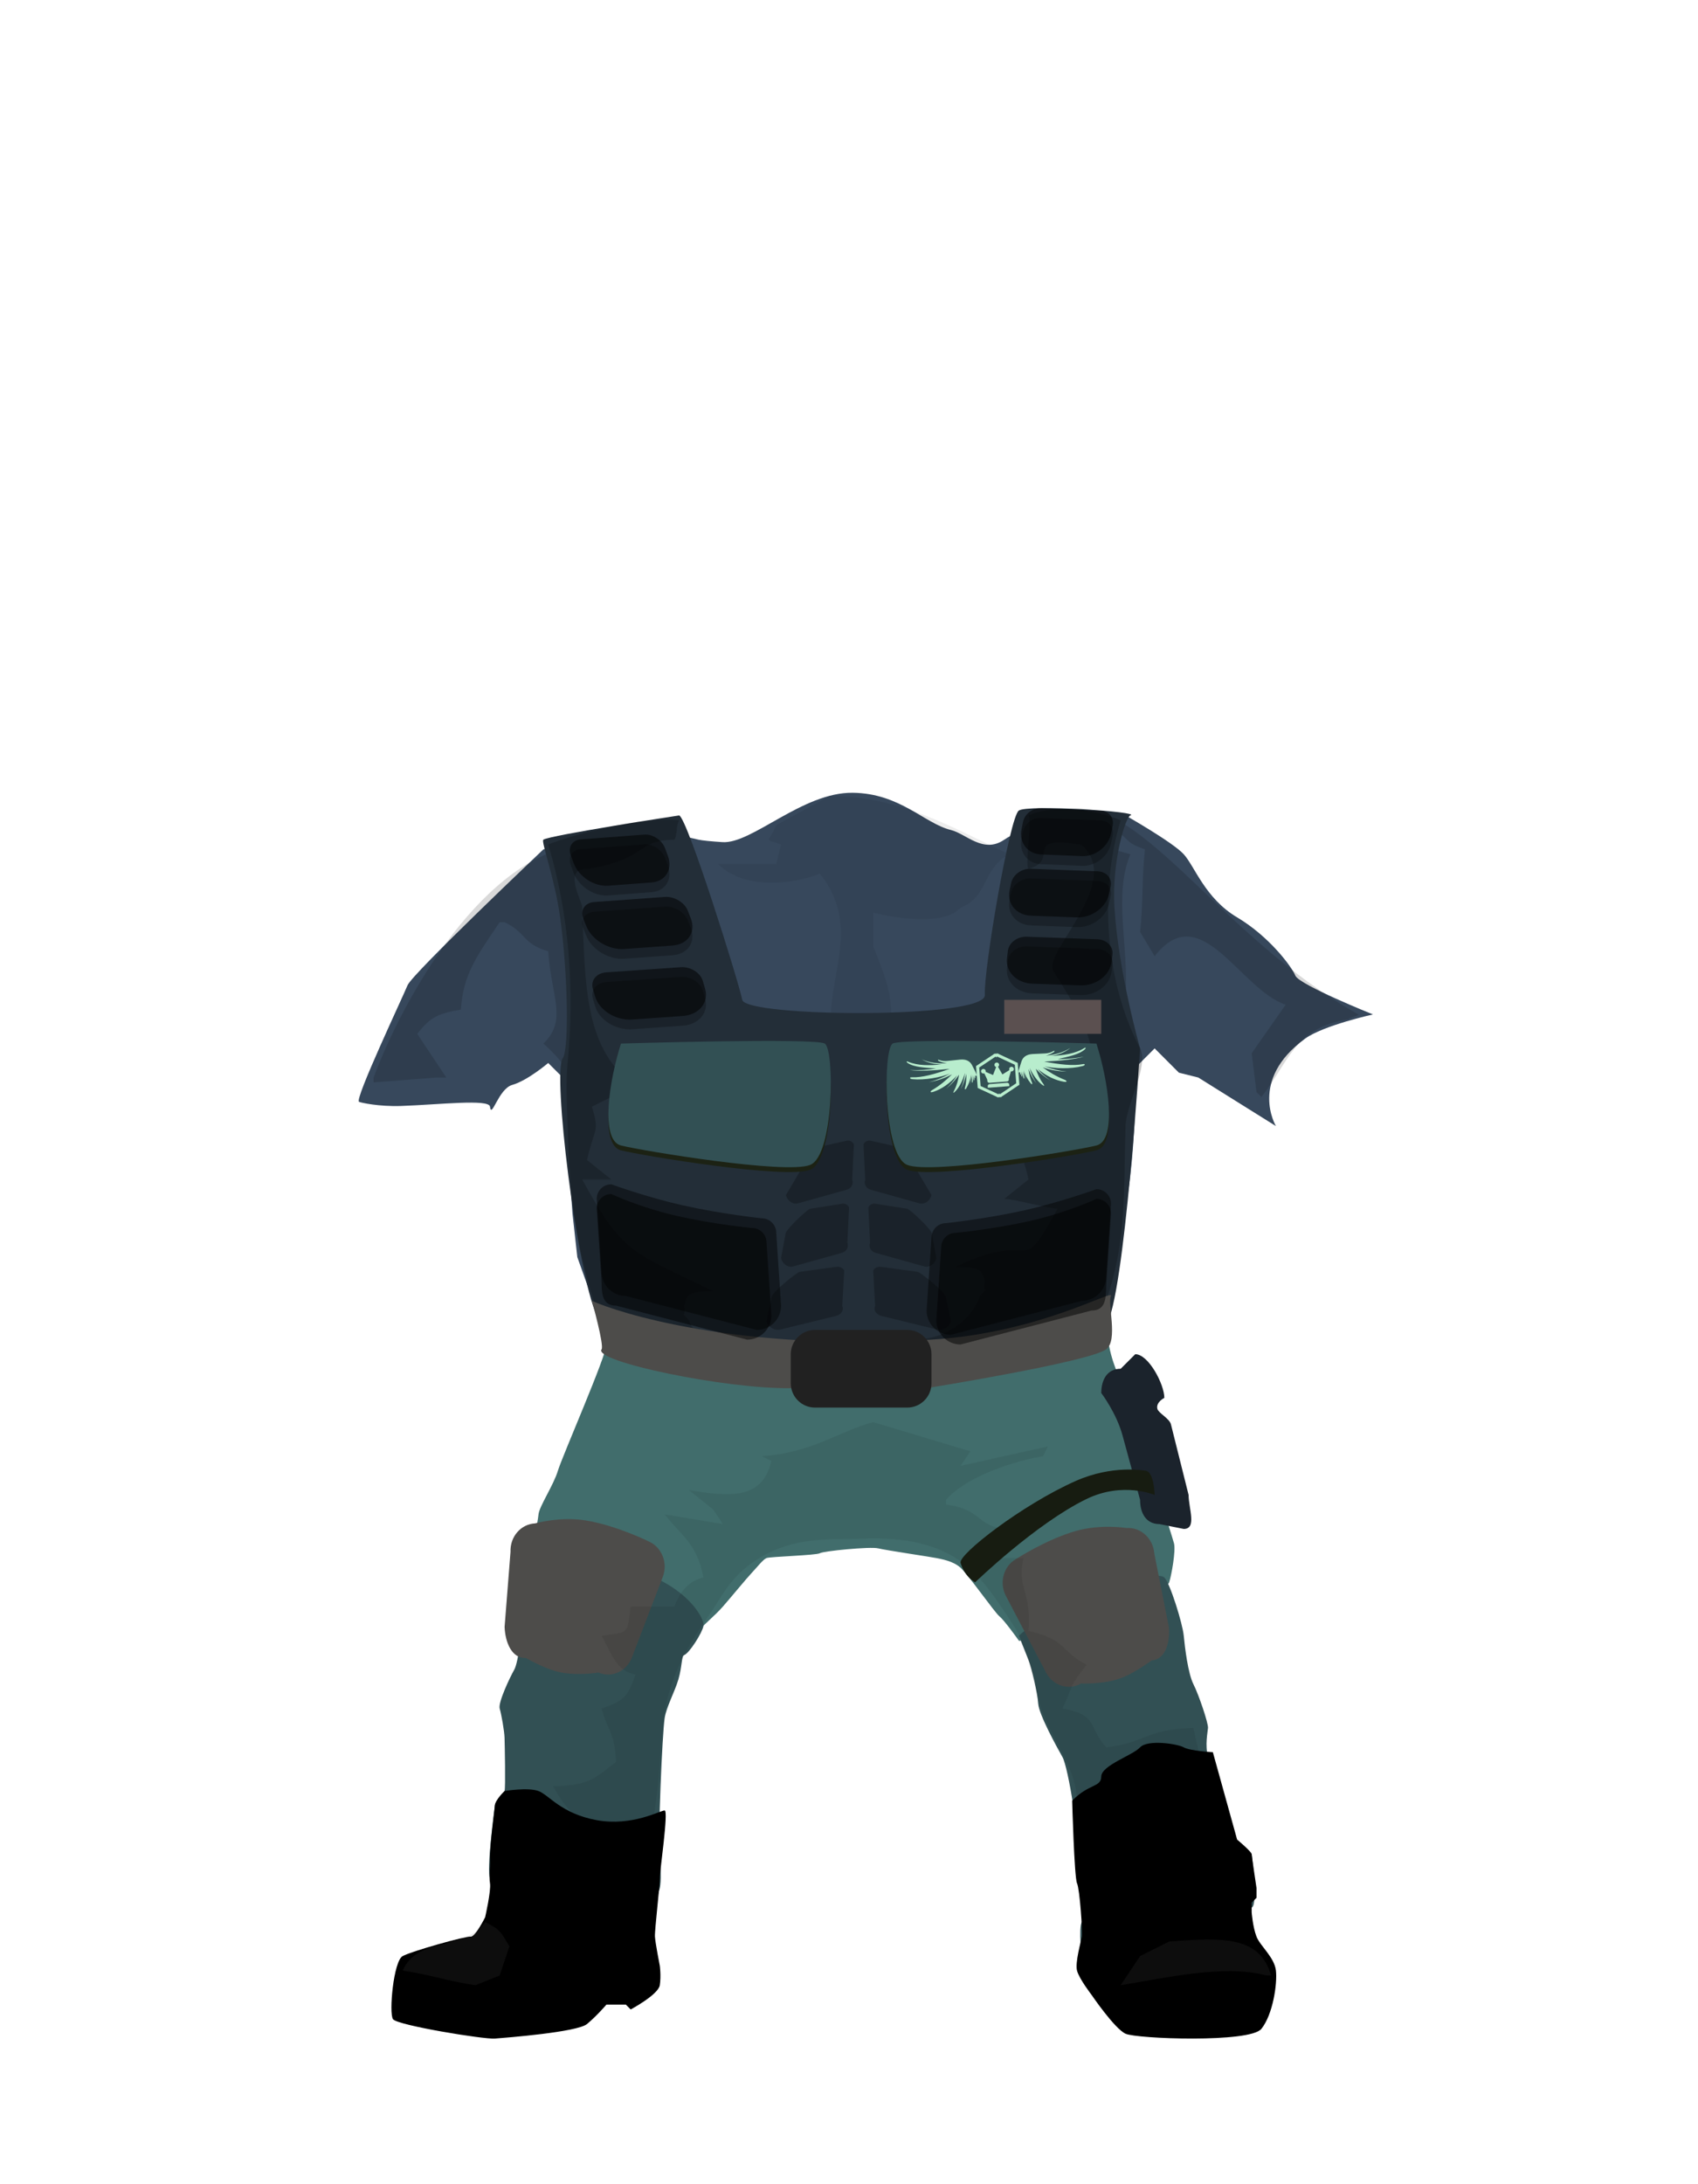 <svg version="1.2" baseProfile="tiny-ps" xmlns="http://www.w3.org/2000/svg" viewBox="0 0 350 450" width="350" height="450" style="filter:hue-rotate(101deg) brightness(220%) contrast(110%);">
	<title>ou16.svg</title>
	<style>
		tspan { white-space:pre }
		.shp0 { fill: #416d6c } 
		.shp1 { fill: #325054 } 
		.shp2 { fill: #4d4c4a } 
		.shp3 { opacity: 0.078;fill: #000000 } 
		.shp4 { fill: #37485c } 
		.shp5 { opacity: 0.149;fill: #000000 } 
		.shp6 { opacity: 0.071;fill: #000000 } 
		.shp7 { fill: #232e38 } 
		.shp8 { opacity: 0.259;fill: #000000 } 
		.shp9 { opacity: 0.22;fill: #000000 } 
		.shp10 { fill: #212121 } 
		.shp11 { opacity: 0.502;fill: #000000 } 
		.shp12 { opacity: 0.451;fill: #000000 } 
		.shp13 { opacity: 0.541;fill: #000000 } 
		.shp14 { fill: #1c2214 } 
		.shp15 { fill: #000000 } 
		.shp16 { opacity: 0.129;fill: #6a6a6a } 
		.shp17 { fill: #5b5050 } 
		.shp18 { fill: #b8edcd } 
		.shp19 { fill: #1b232c } 
		.shp20 { fill: #171c11 } 
	</style>
	<path id="shorts" class="shp0" d="M177 274C189.34 275.12 228 270.03 228 270.03C228 270.03 227.88 274.77 229 279C230.12 283.23 231.48 284.58 231 286C230.52 287.42 232.64 289.16 233 290C233.36 290.84 241.62 316.45 242 318C242.38 319.55 241.45 324.63 241 326C240.55 327.37 236.38 326.75 230 327C223.62 327.25 210.72 339.01 210 338C209.28 336.99 206.96 333.78 206 333C205.04 332.22 199.6 324.46 198 323C196.4 321.54 193.88 321.2 193 321C192.12 320.8 182.6 319.4 181 319C179.4 318.6 169.69 319.56 169 320C168.31 320.44 158.73 320.7 158 321C157.27 321.3 156.11 322.83 155 324C153.89 325.17 150.72 329.04 149 331C147.28 332.96 144.99 334.76 144 336C143.01 337.24 141.07 333.29 135 329C128.93 324.71 108.7 326.59 109 325C109.3 323.41 110.17 321.69 110 320C109.83 318.31 110.83 313.68 111 312C111.17 310.32 114.1 305.99 115 303C115.9 300.01 125.05 279.18 125 277C124.95 274.82 124 270 124 270C140.21 275.54 164.66 272.88 177 274Z" />
	<path id="leglongright" class="shp1" d="M210 337C210 337 222.1 326.52 224 326C225.9 325.48 238.81 323.8 240 325C241.19 326.2 243.76 334.49 244 337C244.24 339.51 244.88 344.78 246 347C247.12 349.22 249.08 355.05 249 356C248.92 356.95 248.36 359.49 249 362C249.64 364.51 254.42 379.6 255 380C255.58 380.4 258 382 258 382C258 382 259.35 392.65 258 393C256.65 393.35 258 397 258 397L259 400C259 400 251.31 396.92 244 399C236.69 401.08 229.74 404.6 228 405C226.26 405.4 223 404 223 404C223 404 222.26 397.04 223 396C223.74 394.96 223 390 223 390C223 390 221.34 386.86 222 383C222.66 379.14 220.19 364.11 219 362C217.81 359.89 214.15 353.26 214 351C213.85 348.74 212.67 343.71 212 342C211.33 340.29 210 337 210 337Z" />
	<path id="leglongleft" class="shp1" d="M118 320C120.4 320.29 125.85 321.33 134 324.63C142.15 327.93 145.27 333.56 145 335C144.73 336.44 142.04 340.68 141 341C140.47 341.17 140.62 343.32 139.83 346.02C139.06 348.61 137.34 351.7 137 354C136.52 357.22 135.56 378.52 136 383C136.44 387.48 136 389 136 389C136 389 134.94 392.55 135 395C135.06 397.45 134.3 399.75 134 401C133.7 402.25 130.35 408.02 128 407C125.65 405.98 123.15 404.42 118 399C112.85 393.58 100 396 100 396C100 396 100.67 393.45 101 392C101.33 390.55 101.75 388.6 101 387C100.25 385.4 101.88 373 102 372C102.12 371 103.77 369.62 104 369C104.23 368.38 104.04 359.35 104 358C103.96 356.65 103.36 353.24 103 352C102.64 350.76 105.12 345.54 106 344C106.88 342.46 107.69 335.14 108 333C108.31 330.86 110 322 110 322C110 322 115.6 319.71 118 320Z" />
	<path id="shields" class="shp2" d="M110.3 313.86C110.3 313.86 115.37 312.4 120.67 313.24C126.98 314.24 133.71 317.57 133.71 317.57C136.41 318.74 137.72 322.01 136.62 324.88L130.24 341.5C129.14 344.37 126.06 345.75 123.35 344.59C123.35 344.59 118.37 345.43 114.43 344.28C111.67 343.48 108.37 341.58 108.37 341.58C105.45 341.71 104.13 338.29 104.01 335.19L105.23 319.7C105.11 316.6 107.38 313.99 110.3 313.86ZM237.92 320.01L240.94 335.26C241.18 338.35 240.27 341.9 237.35 342.11C237.35 342.11 234.3 344.38 231.66 345.5C227.87 347.1 222.83 346.85 222.83 346.85C220.28 348.32 217.05 347.31 215.62 344.59L207.35 328.82C205.92 326.1 206.83 322.7 209.39 321.23C209.39 321.23 215.68 317.13 221.83 315.4C227 313.95 232.2 314.81 232.2 314.81C235.12 314.6 237.68 316.93 237.92 320.01Z" />
	<path id="shadow1" fill-rule="evenodd" class="shp3" d="M130 331C133 331 136 331 139 331C140.38 327.35 142.36 325.65 145 325C143.66 317.95 140.52 316.49 137 312C141 312.67 145 313.33 149 314C148.33 313 147.67 312 147 311C145.33 309.67 143.67 308.33 142 307C150.05 308.31 157.11 309.2 159 301C158.33 300.67 157.67 300.33 157 300C167.33 299.4 173.29 294.7 180 293C186.67 295 193.33 297 200 299C199.33 300 198.67 301 198 302C204 300.67 210 299.33 216 298C215.67 298.67 215.33 299.33 215 300C208.13 301.18 198.9 304.49 195 309C195 309.33 195 309.67 195 310C202.2 310.85 201.38 314.36 207 315C206.67 317 206.33 319 206 321C207.67 321 209.33 321 211 321C209.46 327.09 212.66 327.59 212 336C220.06 337.9 218.27 339.98 224 343C220.18 347.76 221.4 346.94 219 352C226.34 353.22 224.3 355.87 228 360C236.25 359.06 236.05 356.29 246 356C247.11 361.61 248.04 362.37 246 367C239.24 370.41 231.94 375.86 222 371C221.88 364.82 217.87 360.08 215 353C212.81 347.61 212.23 339.87 209 335C205.37 329.52 202.19 324.29 197 321C191.58 317.57 184.82 316.75 178 317C170.84 317.26 163.03 316.33 155 322C150.31 325.31 148.58 329.3 146 333C141.69 339.17 138.09 345.45 137 353C135.84 361.08 136.04 372.46 133 381C131.67 380.67 128.33 377.33 127 377C119.53 376.15 116.91 373.27 114 368C121.86 367.89 122.78 366.11 127 363C126.57 356.38 125.36 357.1 124 352C128.66 350.39 129.36 349.62 131 345C127.15 344.28 126.44 341.51 124 337C129.72 336.18 129.21 336.84 130 331Z" />
	<path id="top" class="shp4" d="M126 171C134.28 170.33 139.72 172.06 144 173C144.78 173.17 146.52 173.34 148.92 173.5C155 173.9 165.39 163.22 175.73 163.33C185.54 163.43 190.49 169.64 196 171C199.17 171.78 202.67 175.96 207 173C214.51 167.86 232 168 232 168C232 168 241.74 173.52 244 176C246.26 178.48 248.4 185.08 255 189C261.6 192.92 266.22 199.1 267 201C267.78 202.9 283 209 283 209C283 209 272.77 211.25 269 214C257.31 222.54 263 232 263 232L247 222L243 221L238 216L234 220C234 220 234.32 222.93 234 228C233.86 230.17 233.64 239.92 232 249C229.82 261.05 228 273 228 273C228 273 177 286.37 172 286C167 285.63 124 273 124 273L119 259L118 250L117 236L117 223L113 219C113 219 108.74 222.63 105.59 223.52C102.73 224.32 101.31 230.66 101 228C100.81 226.37 90.47 227.59 82.64 227.86C78.07 228.01 74.35 227.18 74 227C73.04 226.51 83.02 205.41 84 203C84.98 200.59 112 175 112 175C116.78 173.42 121.87 171.33 126 171Z" />
	<path id="shadow2" fill-rule="evenodd" class="shp5" d="M219 167C234.63 162.5 250.67 192.59 280 209C280 209.33 278 209.67 278 210C266.65 211.71 265.69 218.9 260 226C259.67 225.67 259.33 225.33 259 225C258.67 222.33 258.33 219.67 258 217C260.33 213.67 262.67 210.33 265 207C255.5 203.8 247.52 184.81 238 197C237 195.33 236 193.67 235 192C235.67 186 235.33 181 236 175C231.88 173.53 233.06 173.21 230 171C228.33 172 226.67 171 225 172C225.33 172.67 225.67 173.33 226 174C228.33 174.67 230.67 175.33 233 176C229.4 184.67 232.78 195.03 232 206C226.58 204.34 225.51 201.29 224 196C221.79 198.06 222.12 197.38 221 201C224.62 203.93 222.64 201.9 222 208C224.67 208.67 227.33 209.33 230 210C231.16 232.57 225.99 247.99 228 263C226.33 265.33 224.67 267.67 223 270C183.7 270.76 156.85 284.42 124 264C112.01 225.66 124.6 226.24 112 215C117.05 210.17 113.6 205.28 113 196C107.55 194.37 108.62 192.2 104 190C103.67 190 103.33 190 103 190C98.12 197.17 95.46 200.89 95 208C89.85 208.87 88.58 209.8 86 213C88 216 90 219 92 222C91.33 222 90.67 222 90 222C85.67 222.33 81.33 222.67 77 223C77 222.67 77 222.33 77 222C83.47 204.86 99.89 176.12 120 174C123 176.67 126 179.33 129 182C132.38 196.03 133.4 221.04 144 228C147.67 228.67 151.33 229.33 155 230C154.33 230 153.67 230 153 230C151.33 231 149.67 232 148 233C150 233.67 152 234.33 154 235C154 235.33 154 235.67 154 236C150.19 236.66 149.16 237.05 147 239C147.67 239.67 148.33 240.33 149 241C151.4 244.38 154.01 243.38 158 245C156.33 246.33 154.67 247.67 153 249C156.09 254.85 158.08 258.29 162 262C167.8 262.12 173.16 258.64 177 260C181.03 261.43 184.72 263.92 191 263C191.33 261.67 191.67 260.33 192 259C192 258.67 192 258.33 192 258C190.33 257.67 188.67 257.33 187 257C189.67 255.67 192.33 254.33 195 253C195.67 251 196.33 249 197 247C193.67 245.67 190.33 244.33 187 243C191 242.67 195 242.33 199 242C199.67 239.67 200.33 237.33 201 235C197.33 234 193.67 233 190 232C195.66 231.56 200.81 229.96 204 227C201.3 225.4 202.62 226.66 201 224C221.62 217.25 211.41 187.13 215 169C216.33 168.33 217.67 167.67 219 167Z" />
	<path id="sh3" fill-rule="evenodd" class="shp6" d="M171 164C185.4 163.95 196.53 170.63 208 176C202.34 179.08 203.83 184.69 198 187C194.6 190.84 184.3 189.14 180 188C180 190.33 180 192.67 180 195C184.41 206.04 184.06 206.23 183 220C196.05 224.21 196.33 231.23 200 245C199 245.33 198 245.67 197 246C194.39 237.99 190.01 237.13 188 229C185.33 227.67 182.67 226.33 180 225C179 226.33 178 227.67 177 229C176 227.67 175 226.33 174 225C170.33 227.33 166.67 229.67 163 232C163.99 236.02 165.1 235.32 163 238C159 241 155 244 151 247C155.8 231.12 160.73 227.29 173 219C166.83 205.19 179.44 193.15 169 180C163.07 182.32 153.36 183.31 148 178C152 178 156 178 160 178C160.33 176.67 160.67 175.33 161 174C157.12 172.6 158.49 173.83 160 170C163.67 168 167.33 166 171 164Z" />
	<path id="vesta" class="shp7" d="M153 206C153.71 209.59 203.29 209.97 203 205C202.71 200.03 208.1 168.31 210 167C211.9 165.69 235.42 167.26 233 168C232 168.31 229.17 177.42 229.71 186.83C230.48 200.13 235 216 235 216C235 216 231.82 267.44 228 273C224.18 278.56 177 285.67 174 286C171 286.33 126.74 279.23 123 271C118.83 261.83 113.85 220.83 116 218C117.29 216.3 117.11 201.03 115.45 188.95C114.35 180.96 111.48 173.37 112 173C113.3 172.08 140 168 140 168C141.75 168.7 152.29 202.41 153 206Z" />
	<path id="shadowmuscle" class="shp8" d="M193.12 273.91L181.83 271.15C180.64 270.91 179.99 269.97 180.39 269.04L179.99 261.78C180.22 261.22 180.99 260.88 181.7 261.02L189.18 262.04C189.89 262.23 195.2 266.54 194.96 267.29L196.01 272.23C195.61 273.47 194.32 274.22 193.12 273.91ZM190.48 260.91L180.6 258.15C179.56 257.91 179 256.97 179.34 256.04L178.99 248.78C179.19 248.22 179.87 247.88 180.49 248.02L187.03 249.04C187.66 249.23 192.3 253.54 192.09 254.29L193.01 259.23C192.66 260.47 191.53 261.22 190.48 260.91ZM189.48 247.91L179.6 245.15C178.56 244.91 178 243.97 178.34 243.04L177.99 235.78C178.19 235.22 178.87 234.88 179.49 235.02L184.03 236.04C184.66 236.23 189.3 240.54 189.09 241.29L192.01 246.23C191.66 247.47 190.53 248.22 189.48 247.91ZM174.4 245.15L164.52 247.91C163.47 248.22 162.34 247.47 161.99 246.23L164.91 241.29C164.7 240.54 169.34 236.23 169.97 236.04L174.51 235.02C175.13 234.88 175.8 235.22 176.01 235.78L175.66 243.04C176 243.97 175.44 244.91 174.4 245.15ZM166.97 249.04L173.51 248.02C174.13 247.88 174.8 248.22 175.01 248.78L174.66 256.04C175 256.97 174.44 257.91 173.4 258.15L163.52 260.91C162.47 261.22 161.34 260.47 160.99 259.23L161.91 254.29C161.7 253.54 166.34 249.23 166.97 249.04ZM172.3 261.02C173.01 260.88 173.78 261.22 174.01 261.78L173.61 269.04C174.01 269.97 173.36 270.91 172.17 271.15L160.88 273.91C159.68 274.22 158.39 273.47 157.99 272.23L159.04 267.29C158.8 266.54 164.11 262.23 164.82 262.04L172.3 261.02Z" />
	<path id="vestshadows" fill-rule="evenodd" class="shp9" d="M140 169C139.33 170 139.67 172 139 173C130.84 173.11 133.69 176.96 121.08 179.05C115.67 178.67 120.33 186.33 120 187C120.6 202.89 120.52 215.55 130 223C130 223.33 130 223.67 130 224C127.33 225.33 124.67 226.67 122 228C123.66 233.44 122.51 232.23 121 239C122.67 240.33 124.33 241.67 126 243C124 243 122 243 120 243C128.46 258.41 129.93 257.7 147 266C141.17 266.12 141.74 266.92 141 269C141.49 272.12 139.88 269.66 142 272C143.2 275.81 148.03 277.09 156 277C155.67 277.67 172.33 284.33 172 285C159.1 285.4 131.87 277.62 124 273C118.51 256.89 117.47 247.35 117 232C116.86 227.43 116.61 223.02 117 219C118.49 203.8 117.28 188.12 113 174C117 172.33 132 168 140 169ZM212 168C212.8 168.7 211.2 178.3 212 179C218.79 177.17 210.31 171.96 222.92 174.05C231.79 181.66 214.76 196.43 217.11 200.05C239.25 234.12 208.45 215.36 200 222C200 222.33 200 222.67 200 223C202.67 224.33 208.33 230.67 211 232C209.34 237.44 210.49 236.23 212 243C210.33 244.33 208.67 245.67 207 247C209 247 216 249 218 249C209.54 264.41 214.07 252.7 197 261C202.83 261.12 202.26 261.92 203 264C202.51 267.12 204.12 264.66 202 267C200.8 270.81 195.97 276.09 188 276C188.33 276.67 171.67 283.33 172 284C184.9 284.4 218.13 277.62 226 273C232.46 258.44 231.53 247.35 232 232C232.14 227.43 236.88 219.58 235 216C227.52 201.76 226.72 183.12 231 169C227 167.33 218.39 165.24 212 168Z" />
	<path id="belt" class="shp2" d="M192 276C214.28 274.62 229.75 265.41 229 267C228.24 268.59 230.52 276.16 228 278C224.42 280.61 191 286 191 286C191 286 170.64 285.89 163 286C149.6 286.2 122.23 280.5 124 278C124.57 277.2 122 268 122 268C127.27 270.4 152.08 278.48 192 276Z" />
	<path id="catarama" class="shp10" d="M168 274L187 274C189.76 274 192 276.24 192 279L192 285C192 287.76 189.76 290 187 290L168 290C165.24 290 163 287.76 163 285L163 279C163 276.24 165.24 274 168 274Z" />
	<path id="pl1" class="shp11" d="M126 246C126 246 131.89 248.78 139.71 250.55C147.39 252.28 155 253 155 253C156.66 253 158 254.34 158 256L159 271C159 273.76 156.76 276 154 276L127 269C124.24 269 124 266.76 124 264L123 249C123 247.34 124.34 246 126 246ZM229 250L228 265C228 267.76 227.76 270 225 270L198 277C195.24 277 193 274.76 193 272L194 257C194 255.34 195.34 254 197 254C197 254 204.61 253.28 212.29 251.55C220.11 249.78 226 247 226 247C227.66 247 229 248.34 229 250Z" />
	<path id="pl2" class="shp12" d="M126 244C126 244 133.19 246.62 140.64 248.31C148.66 250.12 157 251 157 251C158.66 251 160 252.34 160 254L161 269C161 271.76 158.76 274 156 274L129 267C126.24 267 124 264.76 124 262L123 247C123 245.34 124.34 244 126 244ZM229 248L228 263C228 265.76 225.76 268 223 268L196 275C193.24 275 191 272.76 191 270L192 255C192 253.34 193.34 252 195 252C195 252 203.34 251.12 211.36 249.31C218.81 247.62 226 245 226 245C227.66 245 229 246.34 229 248Z" />
	<path id="3right3" class="shp8" d="M214.45 168.53L226.94 169.03C228.59 169.1 229.67 170.49 229.34 172.13L229.05 173.62C228.51 176.36 225.83 178.49 223.07 178.38L214.58 178.04C211.82 177.93 210.02 175.61 210.56 172.87L210.86 171.38C211.18 169.74 212.79 168.46 214.45 168.53ZM212.41 180.99L226.26 181.51C228.1 181.58 229.29 182.99 228.93 184.66L228.6 186.17C228 188.96 225.03 191.12 221.97 191.01L212.55 190.66C209.49 190.54 207.5 188.2 208.11 185.41L208.43 183.9C208.79 182.23 210.58 180.93 212.41 180.99ZM211.62 194.99L226.18 195.51C228.11 195.58 229.51 196.99 229.31 198.66L229.12 200.17C228.78 202.96 225.9 205.12 222.68 205.01L212.78 204.66C209.56 204.54 207.23 202.2 207.57 199.41L207.75 197.9C207.96 196.23 209.69 194.93 211.62 194.99Z" />
	<path id="3right" class="shp13" d="M214.45 166.53L226.94 167.03C228.59 167.1 229.67 168.49 229.34 170.13L229.05 171.62C228.51 174.36 225.83 176.49 223.07 176.38L214.58 176.04C211.82 175.93 210.02 173.61 210.56 170.87L210.86 169.38C211.18 167.74 212.79 166.46 214.45 166.53ZM212.41 178.99L226.26 179.51C228.1 179.58 229.29 180.99 228.93 182.66L228.6 184.17C228 186.96 225.03 189.12 221.97 189.01L212.55 188.66C209.49 188.54 207.5 186.2 208.11 183.41L208.43 181.9C208.79 180.23 210.58 178.93 212.41 178.99ZM211.62 192.99L226.18 193.51C228.11 193.58 229.51 194.99 229.31 196.66L229.12 198.17C228.78 200.96 225.9 203.12 222.68 203.01L212.78 202.66C209.56 202.54 207.23 200.2 207.57 197.41L207.75 195.9C207.96 194.23 209.69 192.93 211.62 192.99Z" />
	<path id="3lef2" class="shp8" d="M137.09 176.78L137.66 178.31C138.7 181.13 137.19 183.59 134.29 183.81L125.36 184.48C122.46 184.7 119.26 182.59 118.22 179.77L117.66 178.24C117.03 176.54 117.94 175.07 119.68 174.94L132.81 173.95C134.55 173.82 136.47 175.09 137.09 176.78ZM141.78 189.65L142.39 191.21C143.5 194.07 141.79 196.58 138.57 196.81L128.66 197.52C125.45 197.75 121.94 195.61 120.83 192.75L120.22 191.2C119.56 189.48 120.58 187.97 122.51 187.84L137.08 186.79C139.01 186.66 141.12 187.94 141.78 189.65ZM144.88 204.13L145.33 205.69C146.17 208.56 144.1 211.08 140.71 211.32L130.3 212.05C126.91 212.28 123.49 210.14 122.66 207.27L122.2 205.71C121.7 203.99 122.94 202.48 124.97 202.33L140.3 201.27C142.33 201.12 144.38 202.41 144.88 204.13Z" />
	<path id="3left" class="shp13" d="M137.09 174.78L137.66 176.31C138.7 179.13 137.19 181.59 134.29 181.81L125.36 182.48C122.46 182.7 119.26 180.59 118.22 177.77L117.66 176.24C117.03 174.54 117.94 173.07 119.68 172.94L132.81 171.95C134.55 171.82 136.47 173.09 137.09 174.78ZM141.78 187.65L142.39 189.21C143.5 192.07 141.79 194.58 138.57 194.81L128.66 195.52C125.45 195.75 121.94 193.61 120.83 190.75L120.22 189.2C119.56 187.48 120.58 185.97 122.51 185.84L137.08 184.79C139.01 184.66 141.12 185.94 141.78 187.65ZM144.88 202.13L145.33 203.69C146.17 206.56 144.1 209.08 140.71 209.32L130.3 210.05C126.91 210.28 123.49 208.14 122.66 205.27L122.2 203.71C121.7 201.99 122.94 200.48 124.97 200.33L140.3 199.27C142.33 199.12 144.38 200.41 144.88 202.13Z" />
	<path id="cestplateleftd" class="shp14" d="M128 216C128 216 167.97 214.79 170 216C172.03 217.21 171.97 238.99 167 241C162.03 243.01 132.39 238.1 128 237C123.61 235.9 125.63 223.37 128 216Z" />
	<path id="cestleftplatef" class="shp1" d="M128 215C128 215 167.97 213.79 170 215C172.03 216.21 171.97 237.99 167 240C162.03 242.01 132.39 237.1 128 236C123.61 234.9 125.63 222.37 128 215Z" />
	<path id="cestrightplateshadow" class="shp14" d="M226 237C221.61 238.1 191.97 243.01 187 241C182.03 238.99 181.97 217.21 184 216C186.03 214.79 226 216 226 216C228.37 223.37 230.39 235.9 226 237Z" />
	<path id="cestrightplatefront" class="shp1" d="M226 236C221.61 237.1 191.97 242.01 187 240C182.03 237.99 181.97 216.21 184 215C186.03 213.79 226 215 226 215C228.37 222.37 230.39 234.9 226 236Z" />
	<path id="shoose" class="shp15" d="M111 369C113.17 369.81 115.66 373.66 123 375C130.34 376.34 136.15 372.97 137 373C137.85 373.03 135.94 385.88 136 387C136.06 388.12 134.92 397.69 135 399C135.08 400.31 136 405 136 405C136 405 136.29 407.05 136 409C135.71 410.95 130 414 130 414L129 413L125 413C125 413 123.04 415.31 121 417C118.96 418.69 104.26 419.82 102 420C99.74 420.18 81.86 417.26 81 416C80.14 414.74 81.11 404.02 83 403C84.89 401.98 96.06 398.85 97 399C97.94 399.15 100 395 100 395C100 395 101.25 389.56 101 388C100.75 386.44 101.09 385.19 101 383C100.9 380.51 101.94 373.17 102 372C102.06 370.83 104 369 104 369C104 369 108.83 368.19 111 369ZM227 366C227.04 363.7 233.48 361.65 235 360C236.52 358.35 242.66 359.25 244 360C245.34 360.75 250 361 250 361L255 379C255 379 257.97 381.48 258 382C258.03 382.52 259 389 259 389L259 391L258 392L258 394C258 394 258.23 397.04 259 399C259.77 400.96 262.69 403.23 263 406C263.31 408.77 262.36 415.07 260 418C257.64 420.93 234.28 420.06 232 419C229.72 417.94 225 411 225 411C225 411 222.43 407.67 222 406C221.57 404.33 222.83 399.95 223 399C223.17 398.05 222.57 389.24 222 388C221.43 386.76 221 371 221 371C224.46 367.41 226.96 368.3 227 366Z" />
	<path id="shoselights" fill-rule="evenodd" class="shp16" d="M100 396C103.29 397.64 103.19 398.03 105 401C104.33 403 103.67 405 103 407C101.33 407.67 99.67 408.33 98 409C93 408.33 88 406.67 83 406C86.13 398.87 95.63 402.09 100 396ZM235 403C233.67 405 232.33 407 231 409C239.41 407.69 252.29 404.59 261 407C261.33 407 261.67 407 262 407C259.64 398.71 251.8 399.22 241 400C239 401 237 402 235 403Z" />
	<path id="tag" class="shp17" d="M207 206L227 206L227 213L207 213L207 206Z" />
	<path id="crown" class="shp18" d="M209.78 219.04L210.12 223.42L210.11 223.42L210.15 223.47L206.45 225.94C206.45 225.96 206.45 225.98 206.44 225.99C206.43 226.01 206.42 226.02 206.4 226.02L205.6 226.08C205.59 226.08 205.57 226.07 205.56 226.06C205.55 226.04 205.55 226.03 205.54 226.01L201.51 224.14L201.54 224.08L201.53 224.08L201.19 219.7L201.2 219.7L201.17 219.65L204.86 217.18C204.86 217.16 204.87 217.15 204.87 217.13C204.88 217.12 204.9 217.11 204.91 217.11L205.71 217.04C205.72 217.04 205.74 217.05 205.75 217.07C205.76 217.08 205.77 217.09 205.77 217.11L209.8 218.99L209.77 219.04L209.78 219.04ZM209.18 219.37L205.5 217.66L205.41 217.82C205.4 217.84 205.39 217.85 205.37 217.85C205.36 217.85 205.34 217.84 205.33 217.83L205.22 217.68L201.84 219.94L202.13 223.75L205.82 225.46L205.9 225.3C205.91 225.28 205.93 225.28 205.94 225.27C205.96 225.27 205.97 225.28 205.98 225.3L206.1 225.44L209.47 223.18L209.18 219.37ZM203.6 223.78C203.58 223.57 203.75 223.38 203.97 223.36L207.6 223.08C207.82 223.07 208.01 223.23 208.03 223.44L208.05 223.77L203.62 224.11L203.6 223.78ZM207.95 222.39C207.96 222.6 207.8 222.79 207.58 222.81L203.95 223.09C203.73 223.1 203.53 222.94 203.52 222.73L203.49 222.42L202.89 221.14C202.84 221.16 202.79 221.17 202.74 221.17C202.47 221.19 202.24 221 202.22 220.74C202.2 220.48 202.4 220.25 202.67 220.23C202.93 220.21 203.17 220.41 203.19 220.67C203.19 220.73 203.18 220.79 203.17 220.84L204.69 221.48L205.33 219.83C205.14 219.78 204.99 219.62 204.98 219.41C204.96 219.15 205.16 218.93 205.42 218.91C205.69 218.88 205.92 219.08 205.94 219.34C205.96 219.52 205.86 219.69 205.71 219.78L206.62 221.36L208.06 220.47C208.04 220.41 208.02 220.36 208.02 220.29C208 220.03 208.2 219.81 208.46 219.79C208.73 219.76 208.96 219.96 208.98 220.22C209 220.48 208.8 220.71 208.53 220.73C208.48 220.73 208.43 220.73 208.38 220.72L207.94 222.22L207.95 222.39Z" />
	<path id="wings" class="shp18" d="M201.22 221.17C201.42 221.58 201.26 221.82 200.99 221.58C201.13 222.37 200.88 222.32 200.78 221.45C200.83 221.76 200.85 222.1 200.85 222.38C200.85 222.57 200.71 222.68 200.7 222.42C200.68 222.13 200.65 221.78 200.61 221.49C200.6 221.96 200.59 222.39 200.52 222.8C200.45 223.16 200.33 223.14 200.34 222.79C200.35 222.39 200.37 221.99 200.36 221.58C200.27 222.2 200.13 222.82 199.97 223.44C200.1 222.73 200.19 222.02 200.23 221.32C200.06 222.31 199.74 223.27 199.18 224.22C198.99 224.54 198.8 224.49 198.9 224.11C199.12 223.35 199.21 222.38 199.19 221.24C198.92 222.44 198.54 223.49 198.03 224.37C198.49 223.36 198.79 222.26 198.92 221.05C198.4 222.71 197.72 224.05 196.86 224.9C196.5 225.26 196.41 225.2 196.64 224.75C197.23 223.61 197.48 222.62 197.69 221.42C196.94 222.5 196.05 223.46 195.04 224.3C195.94 223.43 196.73 222.51 197.31 221.52C195.73 223.27 194.08 224.37 192.43 224.93C191.58 225.22 191.76 224.8 192.15 224.58C193.77 223.63 195.1 222.49 196.24 221.34C194.69 222.17 193.1 222.67 191.48 222.97C193.06 222.54 194.51 221.95 195.83 221.19C193.86 221.97 190.57 222.59 188.07 222.34C187.47 222.28 187.42 221.93 187.95 221.95C189.97 222.05 192.74 221.29 195.76 220.21C192.17 220.59 189.29 220.72 187.53 220.46C189.41 220.55 191.2 220.41 192.92 220.13C190.69 219.97 188.36 219.89 187.07 218.98C186.86 218.84 186.77 218.56 187.11 218.71C189.23 219.62 191.67 219.52 194.15 219.3C192.68 219.29 191.28 219.01 189.99 218.26C191.84 219.07 193.53 219.11 195.21 219.09C194.6 218.99 194.03 218.83 193.54 218.62C193.26 218.5 193.26 218.26 193.55 218.37C194.19 218.61 194.8 218.65 195.38 218.57C196.22 218.49 197.05 218.4 197.89 218.31C199.1 218.19 199.89 218.58 200.33 219.39C200.65 219.96 200.92 220.58 201.22 221.17ZM210.58 218.6C210.9 217.74 211.62 217.23 212.83 217.16C213.67 217.12 214.51 217.08 215.35 217.04C215.94 217.02 216.54 216.89 217.13 216.55C217.4 216.4 217.44 216.64 217.18 216.79C216.73 217.08 216.19 217.32 215.6 217.52C217.26 217.29 218.93 216.98 220.63 215.9C219.47 216.84 218.13 217.33 216.68 217.57C219.16 217.41 221.59 217.13 223.55 215.9C223.86 215.7 223.82 215.99 223.63 216.17C222.49 217.26 220.2 217.7 218.02 218.2C219.77 218.21 221.55 218.07 223.4 217.7C221.7 218.22 218.84 218.54 215.23 218.71C218.38 219.32 221.23 219.64 223.21 219.24C223.74 219.13 223.74 219.49 223.15 219.64C220.72 220.27 217.38 220.16 215.31 219.69C216.73 220.24 218.25 220.6 219.88 220.79C218.23 220.74 216.58 220.49 214.93 219.9C216.23 220.87 217.72 221.78 219.47 222.47C219.88 222.64 220.13 223.02 219.24 222.86C217.53 222.56 215.73 221.73 213.89 220.24C214.62 221.14 215.54 221.92 216.57 222.64C215.44 221.97 214.42 221.15 213.5 220.2C213.9 221.36 214.3 222.29 215.06 223.33C215.35 223.74 215.27 223.82 214.86 223.52C213.88 222.8 213 221.59 212.23 220.02C212.55 221.2 213.01 222.25 213.62 223.17C212.98 222.38 212.45 221.4 211.99 220.26C212.15 221.39 212.39 222.33 212.72 223.05C212.88 223.4 212.7 223.48 212.46 223.2C211.76 222.34 211.3 221.44 210.99 220.49C211.13 221.18 211.33 221.87 211.57 222.55C211.31 221.96 211.08 221.37 210.89 220.77C210.94 221.17 211.02 221.57 211.1 221.97C211.16 222.31 211.04 222.35 210.92 221.99C210.79 221.61 210.71 221.19 210.63 220.72C210.64 221.01 210.66 221.36 210.69 221.65C210.72 221.9 210.56 221.82 210.53 221.64C210.49 221.36 210.46 221.02 210.46 220.71C210.49 221.58 210.25 221.67 210.27 220.86C210.04 221.14 209.85 220.93 209.98 220.5C210.19 219.87 210.36 219.21 210.58 218.6Z" />
	<path id="itmright" class="shp19" d="M231 282L234 279C236.76 279 240 285.24 240 288C240 288 238.22 288.87 238.56 290.26C238.79 291.14 241.06 292.24 241.36 293.45C242.84 299.37 245 308 245 308C245 310.76 246.76 315 244 315L239 314C236.24 314 235 311.76 235 309C235 309 233.06 301.87 231.38 295.73C230.11 291.08 227 287 227 287C227 284.24 228.24 282 231 282Z" />
	<path id="chinga" class="shp20" d="M238 308C238 308 231.49 305.17 223.92 308.85C213.46 313.94 201 326 201 326C201 326 198.88 324.94 198 322C197.48 320.27 210.75 309.98 221.75 305.11C229.43 301.71 236 303 236 303C237.9 303 238 308 238 308Z" />
</svg>